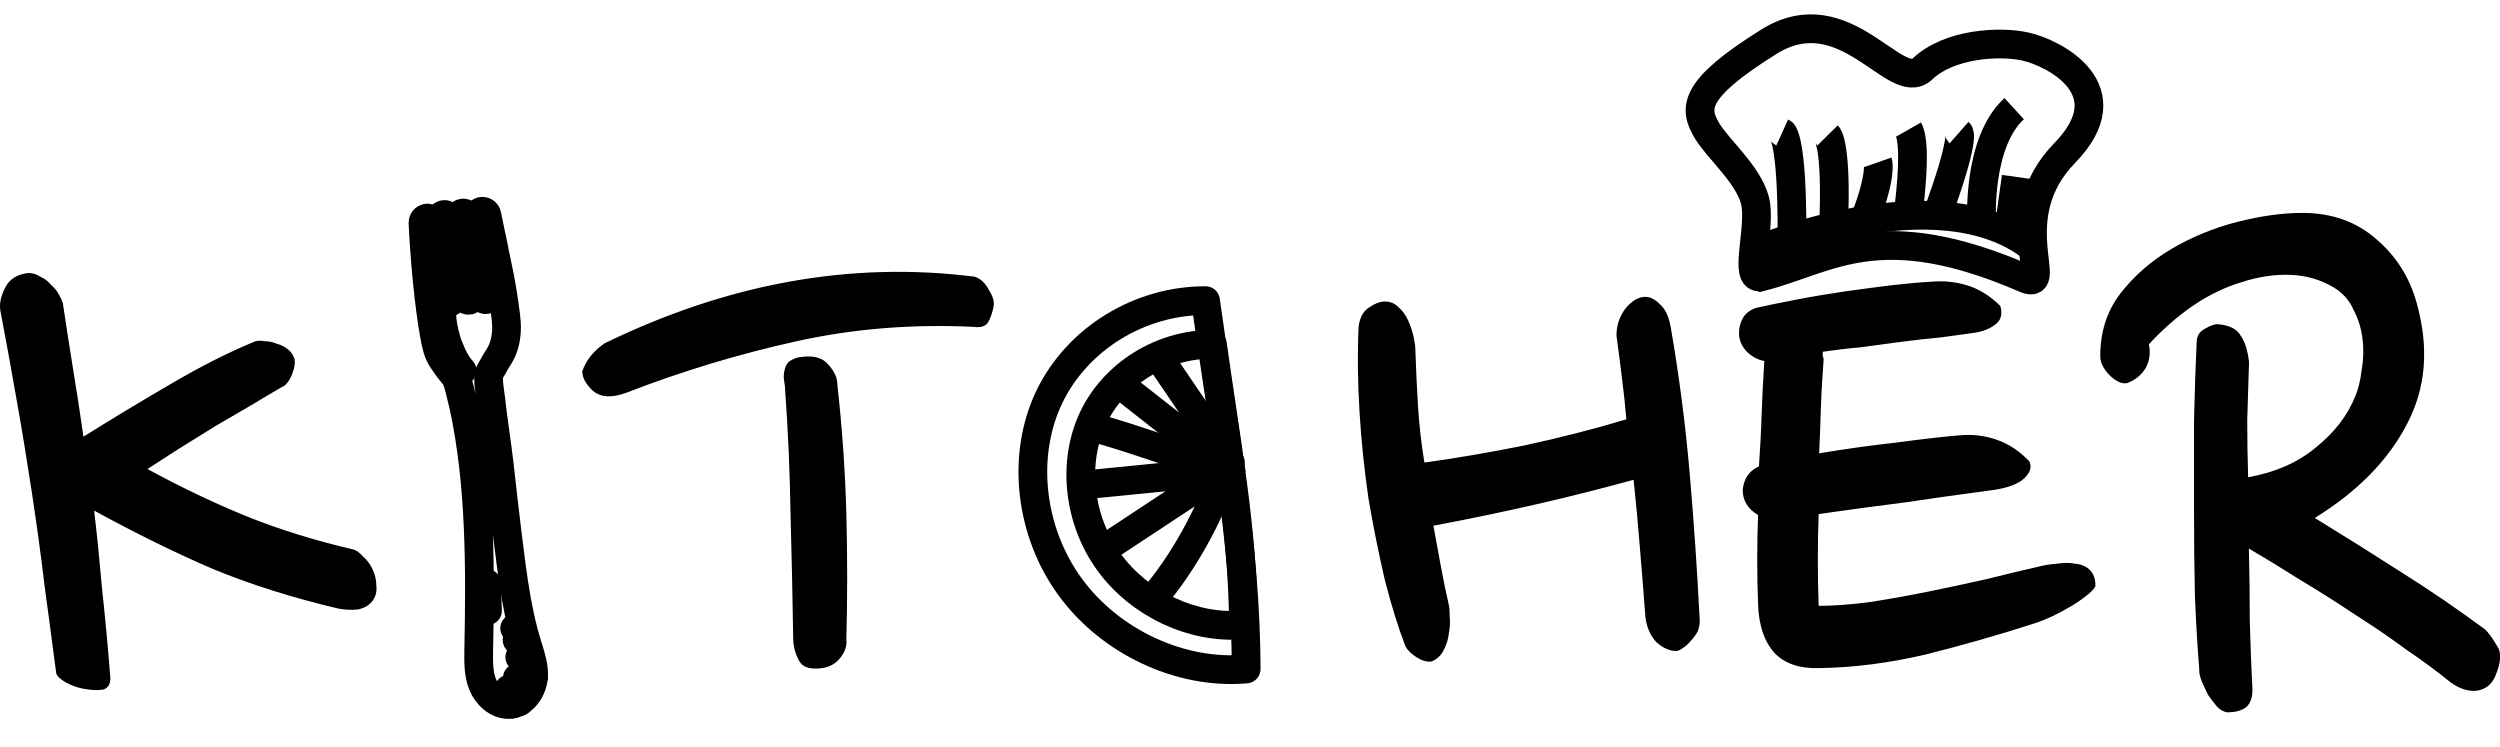 <svg width="87" height="26" viewBox="0 0 87 26" fill="none" xmlns="http://www.w3.org/2000/svg">
<path d="M43.367 23.281C41.078 23.484 38.629 22.336 37.232 20.413C35.835 18.489 35.544 15.859 36.507 13.833C37.471 11.804 39.641 10.458 41.953 10.462C42.545 14.769 43.359 18.97 43.367 23.281Z" stroke="black" stroke-linecap="round" stroke-linejoin="round"/>
<path d="M43.266 21.745C41.524 21.9 39.659 21.026 38.594 19.561C37.528 18.096 37.307 16.097 38.041 14.548C38.775 13.004 40.432 11.98 42.192 11.98C42.647 15.263 43.261 18.462 43.27 21.745H43.266Z" stroke="black" stroke-linecap="round" stroke-linejoin="round"/>
<path d="M37.962 14.853C39.57 15.281 41.224 15.947 42.837 16.375C41.109 16.543 39.38 16.71 37.652 16.883" stroke="black" stroke-linecap="round" stroke-linejoin="round"/>
<path d="M39.071 13.454C40.282 14.407 41.493 15.351 42.705 16.304" stroke="black" stroke-linecap="round" stroke-linejoin="round"/>
<path d="M40.388 12.523C41.197 13.719 42.011 14.906 42.819 16.097" stroke="black" stroke-linecap="round" stroke-linejoin="round"/>
<path d="M38.704 18.917C40.021 18.047 41.343 17.178 42.66 16.309C42.072 17.946 41.233 19.53 40.114 20.845" stroke="black" stroke-linecap="round" stroke-linejoin="round"/>
<path d="M17.186 8.666C17.257 9.002 17.328 9.333 17.394 9.672C17.465 10.034 17.628 11.014 17.628 11.384C17.628 11.755 17.549 12.13 17.345 12.435C17.213 12.633 17.199 12.695 17.071 12.898C16.943 13.101 17.027 13.463 17.071 13.833C17.155 14.619 17.288 15.404 17.376 16.19C17.465 16.971 17.549 17.747 17.646 18.528C17.743 19.309 17.836 20.086 17.973 20.863C18.044 21.251 18.123 21.635 18.225 22.014C18.313 22.363 18.446 22.703 18.521 23.051C18.556 23.206 18.574 23.36 18.57 23.515C18.548 23.978 18.221 24.503 17.708 24.516C17.301 24.525 16.943 24.19 16.793 23.81C16.642 23.431 16.656 23.012 16.66 22.61C16.713 19.887 16.735 16.843 16.13 14.094C16.063 13.877 15.957 13.225 15.807 13.061C15.661 12.898 15.52 12.699 15.396 12.514C15.232 12.267 15.175 11.971 15.122 11.684C14.919 10.581 14.768 8.865 14.72 7.748C14.72 7.673 14.768 7.607 14.848 7.59C14.941 7.572 15.034 7.647 15.042 7.74C15.131 8.582 15.259 9.447 15.4 10.25C15.414 10.325 15.445 10.396 15.493 10.458C15.533 10.511 15.568 10.542 15.635 10.524C15.732 10.498 15.785 10.396 15.772 10.299C15.648 9.412 15.484 8.552 15.334 7.62C15.325 7.554 15.365 7.488 15.427 7.47C15.507 7.444 15.591 7.497 15.604 7.576C15.763 8.437 15.94 9.333 16.099 10.184C16.112 10.246 16.125 10.317 16.161 10.37C16.196 10.422 16.267 10.462 16.329 10.449C16.43 10.422 16.452 10.286 16.435 10.18C16.32 9.288 16.152 8.481 15.984 7.581C15.971 7.497 16.028 7.422 16.112 7.413C16.187 7.409 16.253 7.462 16.267 7.532C16.43 8.428 16.572 9.311 16.735 10.206C16.744 10.259 16.753 10.308 16.784 10.356C16.811 10.4 16.863 10.436 16.916 10.427C16.961 10.422 17 10.383 17.014 10.339C17.014 10.33 17.018 10.317 17.023 10.308C17.058 10.127 17.045 9.942 17.014 9.756L16.634 7.528C16.62 7.448 16.669 7.378 16.749 7.356C16.837 7.334 16.925 7.391 16.943 7.479C17.023 7.881 17.107 8.274 17.191 8.666H17.186Z" stroke="black" stroke-linecap="round" stroke-linejoin="round"/>
<path d="M15.608 12.051C15.719 12.351 15.86 12.655 16.081 12.898" stroke="black" stroke-linecap="round" stroke-linejoin="round"/>
<path d="M15.374 10.925C15.378 11.234 15.445 11.539 15.533 11.835" stroke="black" stroke-linecap="round" stroke-linejoin="round"/>
<path d="M17.831 24.499C17.783 24.437 17.734 24.371 17.686 24.309" stroke="black" stroke-linecap="round" stroke-linejoin="round"/>
<path d="M18.079 24.415C17.955 24.269 17.836 24.128 17.712 23.982" stroke="black" stroke-linecap="round" stroke-linejoin="round"/>
<path d="M18.198 24.207C18.145 24.137 18.088 24.071 18.035 24" stroke="black" stroke-linecap="round" stroke-linejoin="round"/>
<path d="M18.384 24.071C18.256 23.912 18.132 23.748 18.004 23.59" stroke="black" stroke-linecap="round" stroke-linejoin="round"/>
<path d="M18.459 23.766C18.411 23.713 18.362 23.66 18.309 23.607" stroke="black" stroke-linecap="round" stroke-linejoin="round"/>
<path d="M18.565 23.563C18.473 23.471 18.375 23.378 18.282 23.29" stroke="black" stroke-linecap="round" stroke-linejoin="round"/>
<path d="M18.477 23.162C18.349 23.064 18.216 22.967 18.088 22.87" stroke="black" stroke-linecap="round" stroke-linejoin="round"/>
<path d="M18.415 22.84C18.327 22.773 18.234 22.707 18.145 22.641" stroke="black" stroke-linecap="round" stroke-linejoin="round"/>
<path d="M18.282 22.451C18.185 22.394 18.092 22.332 17.995 22.275" stroke="black" stroke-linecap="round" stroke-linejoin="round"/>
<path d="M18.172 22.058L17.911 21.864" stroke="black" stroke-linecap="round" stroke-linejoin="round"/>
<path d="M16.965 21.251C16.956 20.933 16.943 20.616 16.934 20.298" stroke="black" stroke-linecap="round" stroke-linejoin="round"/>
<path d="M2.184 10.528C2.29 11.239 2.405 11.98 2.528 12.752C2.652 13.502 2.78 14.319 2.904 15.197C3.868 14.592 4.871 13.988 5.914 13.379C6.98 12.752 7.974 12.249 8.894 11.874C8.978 11.852 9.084 11.852 9.208 11.874C9.353 11.874 9.499 11.905 9.645 11.967C9.791 12.007 9.919 12.073 10.021 12.157C10.127 12.241 10.198 12.346 10.242 12.47C10.282 12.616 10.251 12.814 10.149 13.066C10.043 13.295 9.928 13.432 9.804 13.472C9.552 13.617 9.216 13.816 8.801 14.067C8.403 14.297 7.974 14.548 7.515 14.817C7.077 15.091 6.635 15.36 6.197 15.634C5.777 15.907 5.424 16.137 5.132 16.322C6.325 16.971 7.484 17.522 8.615 17.981C9.764 18.44 10.98 18.815 12.253 19.111C12.377 19.133 12.505 19.217 12.629 19.362C12.775 19.486 12.89 19.645 12.974 19.83C13.058 20.02 13.097 20.205 13.097 20.395C13.12 20.585 13.075 20.748 12.974 20.898C12.85 21.066 12.669 21.172 12.439 21.211C12.231 21.233 12.01 21.22 11.78 21.18C10.189 20.805 8.735 20.346 7.417 19.804C6.1 19.239 4.721 18.559 3.276 17.769C3.382 18.665 3.474 19.596 3.558 20.558C3.664 21.52 3.757 22.531 3.841 23.598C3.841 23.828 3.748 23.965 3.558 24.004C3.368 24.026 3.161 24.013 2.931 23.974C2.701 23.934 2.493 23.859 2.303 23.753C2.113 23.647 1.998 23.546 1.958 23.44C1.834 22.478 1.697 21.467 1.552 20.399C1.428 19.336 1.278 18.259 1.114 17.174C0.946 16.066 0.769 14.981 0.579 13.917C0.389 12.832 0.203 11.799 0.013 10.815C-0.026 10.586 0.022 10.325 0.168 10.034C0.314 9.721 0.588 9.544 0.986 9.5C1.132 9.5 1.269 9.54 1.392 9.624C1.538 9.686 1.667 9.778 1.768 9.906C1.892 10.012 1.989 10.127 2.051 10.25C2.113 10.356 2.157 10.449 2.175 10.533L2.184 10.528ZM33.917 11.376C31.764 11.27 29.691 11.437 27.702 11.879C25.713 12.32 23.75 12.911 21.801 13.666C21.297 13.855 20.912 13.833 20.638 13.604C20.386 13.374 20.263 13.145 20.263 12.916C20.409 12.518 20.669 12.196 21.045 11.945C25.333 9.858 29.62 9.085 33.913 9.628C34.12 9.69 34.288 9.849 34.416 10.096C34.562 10.325 34.615 10.524 34.571 10.692C34.531 10.899 34.465 11.08 34.381 11.226C34.297 11.349 34.142 11.402 33.913 11.38L33.917 11.376ZM29.461 22.305C29.461 22.535 29.377 22.742 29.209 22.932C29.063 23.1 28.873 23.206 28.643 23.245C28.224 23.307 27.954 23.237 27.826 23.025C27.702 22.817 27.627 22.575 27.605 22.305C27.583 20.845 27.552 19.393 27.512 17.95C27.49 16.49 27.428 15.025 27.322 13.564C27.322 13.48 27.313 13.388 27.291 13.282C27.269 13.158 27.269 13.044 27.291 12.938C27.313 12.814 27.353 12.708 27.415 12.624C27.499 12.54 27.622 12.479 27.79 12.435C28.272 12.351 28.617 12.435 28.825 12.686C29.032 12.916 29.139 13.145 29.139 13.374C29.306 14.879 29.413 16.371 29.452 17.853C29.492 19.336 29.492 20.819 29.452 22.301L29.461 22.305ZM58.14 11.376C58.432 13.066 58.653 14.76 58.799 16.45C58.944 18.122 59.059 19.79 59.143 21.463C59.166 21.652 59.143 21.816 59.082 21.966C59.02 22.089 58.936 22.204 58.83 22.31C58.746 22.416 58.653 22.5 58.547 22.561C58.463 22.623 58.392 22.654 58.326 22.654C58.096 22.654 57.866 22.548 57.636 22.341C57.428 22.111 57.3 21.82 57.26 21.463C57.199 20.669 57.137 19.874 57.07 19.08C57.008 18.286 56.933 17.491 56.849 16.697C54.652 17.302 52.332 17.836 49.883 18.294C49.967 18.753 50.051 19.212 50.135 19.671C50.219 20.13 50.312 20.589 50.418 21.048C50.44 21.132 50.449 21.269 50.449 21.454C50.471 21.644 50.458 21.842 50.418 22.05C50.396 22.257 50.334 22.456 50.228 22.645C50.144 22.813 50.007 22.936 49.821 23.02C49.653 23.042 49.476 22.989 49.286 22.866C49.096 22.742 48.972 22.614 48.91 22.491C48.658 21.842 48.42 21.07 48.19 20.174C47.982 19.279 47.792 18.339 47.624 17.355C47.478 16.353 47.372 15.338 47.31 14.314C47.248 13.291 47.235 12.311 47.279 11.371C47.319 11.058 47.434 10.837 47.624 10.714C47.832 10.568 48.022 10.493 48.19 10.493C48.38 10.493 48.535 10.555 48.658 10.683C48.804 10.806 48.919 10.965 49.003 11.151C49.087 11.34 49.149 11.526 49.193 11.715C49.233 11.905 49.255 12.059 49.255 12.183C49.277 12.849 49.308 13.511 49.348 14.155C49.388 14.804 49.463 15.448 49.569 16.097C50.634 15.951 51.797 15.753 53.052 15.501C54.308 15.228 55.488 14.928 56.597 14.592C56.558 14.111 56.505 13.63 56.443 13.149C56.381 12.646 56.319 12.157 56.253 11.676C56.253 11.323 56.359 11.009 56.566 10.736C56.796 10.462 57.026 10.33 57.256 10.33C57.424 10.33 57.592 10.414 57.76 10.581C57.95 10.749 58.074 11.009 58.136 11.362L58.14 11.376ZM70.632 16.075C70.716 16.282 70.632 16.494 70.38 16.702C70.128 16.891 69.73 17.015 69.186 17.077C68.245 17.2 67.281 17.337 66.3 17.483C65.319 17.606 64.311 17.743 63.29 17.889C63.25 18.952 63.25 20.02 63.29 21.083C63.772 21.083 64.346 21.044 65.014 20.96C65.703 20.854 66.406 20.73 67.118 20.585C67.829 20.439 68.51 20.293 69.155 20.148C69.823 19.98 70.389 19.843 70.848 19.742C71.078 19.68 71.317 19.636 71.569 19.618C71.821 19.579 72.037 19.579 72.228 19.618C72.435 19.64 72.603 19.711 72.731 19.839C72.855 19.962 72.921 20.143 72.921 20.373C72.921 20.435 72.846 20.527 72.701 20.655C72.555 20.779 72.365 20.916 72.135 21.061C71.927 21.185 71.697 21.313 71.445 21.436C71.215 21.542 71.007 21.626 70.817 21.688C69.522 22.107 68.245 22.469 66.989 22.782C65.734 23.073 64.51 23.232 63.316 23.25C62.627 23.272 62.105 23.095 61.747 22.716C61.393 22.319 61.203 21.754 61.181 21.026C61.141 20.002 61.141 18.97 61.181 17.924C60.828 17.716 60.646 17.421 60.646 17.046C60.686 16.649 60.876 16.38 61.212 16.229C61.252 15.625 61.287 15.02 61.305 14.411C61.327 13.785 61.358 13.167 61.398 12.563C61.168 12.523 60.96 12.408 60.77 12.218C60.602 12.029 60.518 11.821 60.518 11.592C60.518 11.402 60.558 11.239 60.642 11.089C60.726 10.921 60.881 10.797 61.111 10.714C61.486 10.63 61.946 10.537 62.49 10.431C63.033 10.325 63.586 10.233 64.152 10.149C64.735 10.065 65.292 9.994 65.814 9.928C66.357 9.867 66.817 9.822 67.193 9.805C67.63 9.765 68.05 9.805 68.448 9.928C68.868 10.052 69.253 10.294 69.611 10.648C69.695 10.939 69.633 11.159 69.421 11.305C69.231 11.451 68.983 11.543 68.669 11.587C68.355 11.632 67.98 11.68 67.538 11.742C67.1 11.782 66.64 11.835 66.158 11.896C65.699 11.958 65.226 12.02 64.748 12.086C64.289 12.126 63.851 12.179 63.431 12.241V12.395C63.453 12.435 63.462 12.479 63.462 12.518C63.422 13.061 63.387 13.604 63.369 14.147C63.352 14.689 63.33 15.232 63.307 15.775C64.187 15.629 65.084 15.501 66.004 15.4C66.923 15.276 67.657 15.193 68.201 15.148C68.638 15.109 69.067 15.157 69.487 15.303C69.907 15.448 70.283 15.7 70.618 16.053L70.632 16.075ZM76.537 23.343C76.475 22.57 76.422 21.692 76.382 20.713C76.36 19.733 76.352 18.727 76.352 17.708V14.636C76.374 13.635 76.405 12.726 76.444 11.909C76.444 11.702 76.537 11.543 76.727 11.442C76.935 11.318 77.103 11.265 77.231 11.287C77.607 11.327 77.859 11.464 77.983 11.693C78.129 11.901 78.221 12.205 78.266 12.602C78.243 13.269 78.226 13.939 78.204 14.606C78.204 15.272 78.213 15.943 78.235 16.609C79.176 16.441 79.959 16.097 80.586 15.576C81.236 15.056 81.696 14.46 81.965 13.789C82.071 13.538 82.142 13.238 82.186 12.88C82.248 12.527 82.261 12.17 82.217 11.817C82.177 11.442 82.071 11.098 81.903 10.784C81.758 10.449 81.528 10.189 81.214 10.003C80.754 9.73 80.25 9.584 79.707 9.566C79.163 9.544 78.597 9.628 78.014 9.818C77.448 9.986 76.882 10.255 76.321 10.634C75.777 11.009 75.264 11.459 74.782 11.98C74.844 12.293 74.805 12.576 74.659 12.827C74.513 13.057 74.305 13.225 74.031 13.33C73.863 13.37 73.664 13.291 73.434 13.079C73.204 12.849 73.089 12.62 73.089 12.39C73.089 11.556 73.319 10.833 73.779 10.228C74.261 9.602 74.858 9.081 75.569 8.662C76.281 8.243 77.046 7.929 77.859 7.722C78.677 7.515 79.428 7.409 80.118 7.409C81.143 7.409 82.001 7.713 82.69 8.318C83.38 8.905 83.853 9.646 84.1 10.542C84.538 12.108 84.423 13.516 83.756 14.769C83.106 16.022 82.04 17.108 80.555 18.025C81.643 18.692 82.659 19.331 83.601 19.936C84.564 20.541 85.524 21.198 86.487 21.908C86.611 22.032 86.748 22.222 86.894 22.473C87.062 22.703 87.04 23.06 86.832 23.537C86.708 23.828 86.487 23.996 86.174 24.04C85.882 24.062 85.59 23.965 85.294 23.757C84.834 23.382 84.312 22.994 83.725 22.597C83.159 22.178 82.562 21.772 81.934 21.375C81.307 20.955 80.679 20.558 80.051 20.183C79.424 19.786 78.827 19.42 78.261 19.089C78.283 19.923 78.292 20.761 78.292 21.595C78.314 22.411 78.345 23.215 78.385 24.009C78.385 24.3 78.301 24.512 78.133 24.635C77.965 24.741 77.757 24.79 77.505 24.79C77.382 24.768 77.267 24.706 77.16 24.6C77.054 24.477 76.953 24.34 76.847 24.194C76.763 24.026 76.692 23.872 76.626 23.726C76.564 23.559 76.533 23.435 76.533 23.351L76.537 23.343Z" fill="black"/>
<path d="M61.301 9.633C63.692 9.015 65.398 7.493 70.481 9.694C71.534 10.149 69.677 7.559 71.847 5.33C74.018 3.106 71.45 1.831 70.481 1.619C69.589 1.421 67.834 1.513 66.901 2.4C65.968 3.287 64.213 -0.203 61.557 1.452C58.905 3.111 58.927 3.764 59.417 4.571C59.798 5.194 60.828 6.063 61.071 6.967C61.314 7.872 60.642 9.796 61.292 9.628L61.301 9.633Z" stroke="black" stroke-miterlimit="10"/>
<path d="M61.031 8.755C61.031 8.755 67.44 5.992 70.756 8.635" stroke="black" stroke-miterlimit="10"/>
<path d="M62.361 8.274C62.379 4.774 62.021 4.611 62.021 4.611" stroke="black" stroke-miterlimit="10"/>
<path d="M63.807 7.876C63.931 5.048 63.599 4.713 63.599 4.713" stroke="black" stroke-miterlimit="10"/>
<path d="M64.885 7.665C65.5 6.076 65.35 5.648 65.35 5.648" stroke="black" stroke-miterlimit="10"/>
<path d="M66.393 7.506C66.393 7.506 66.742 5.083 66.415 4.51" stroke="black" stroke-miterlimit="10"/>
<path d="M67.405 7.506C68.395 4.81 68.174 4.616 68.174 4.616" stroke="black" stroke-miterlimit="10"/>
<path d="M68.961 7.691C68.961 7.691 68.802 4.964 70.093 3.782" stroke="black" stroke-miterlimit="10"/>
<path d="M69.889 8.124L70.163 6.156" stroke="black" stroke-miterlimit="10"/>
</svg>
